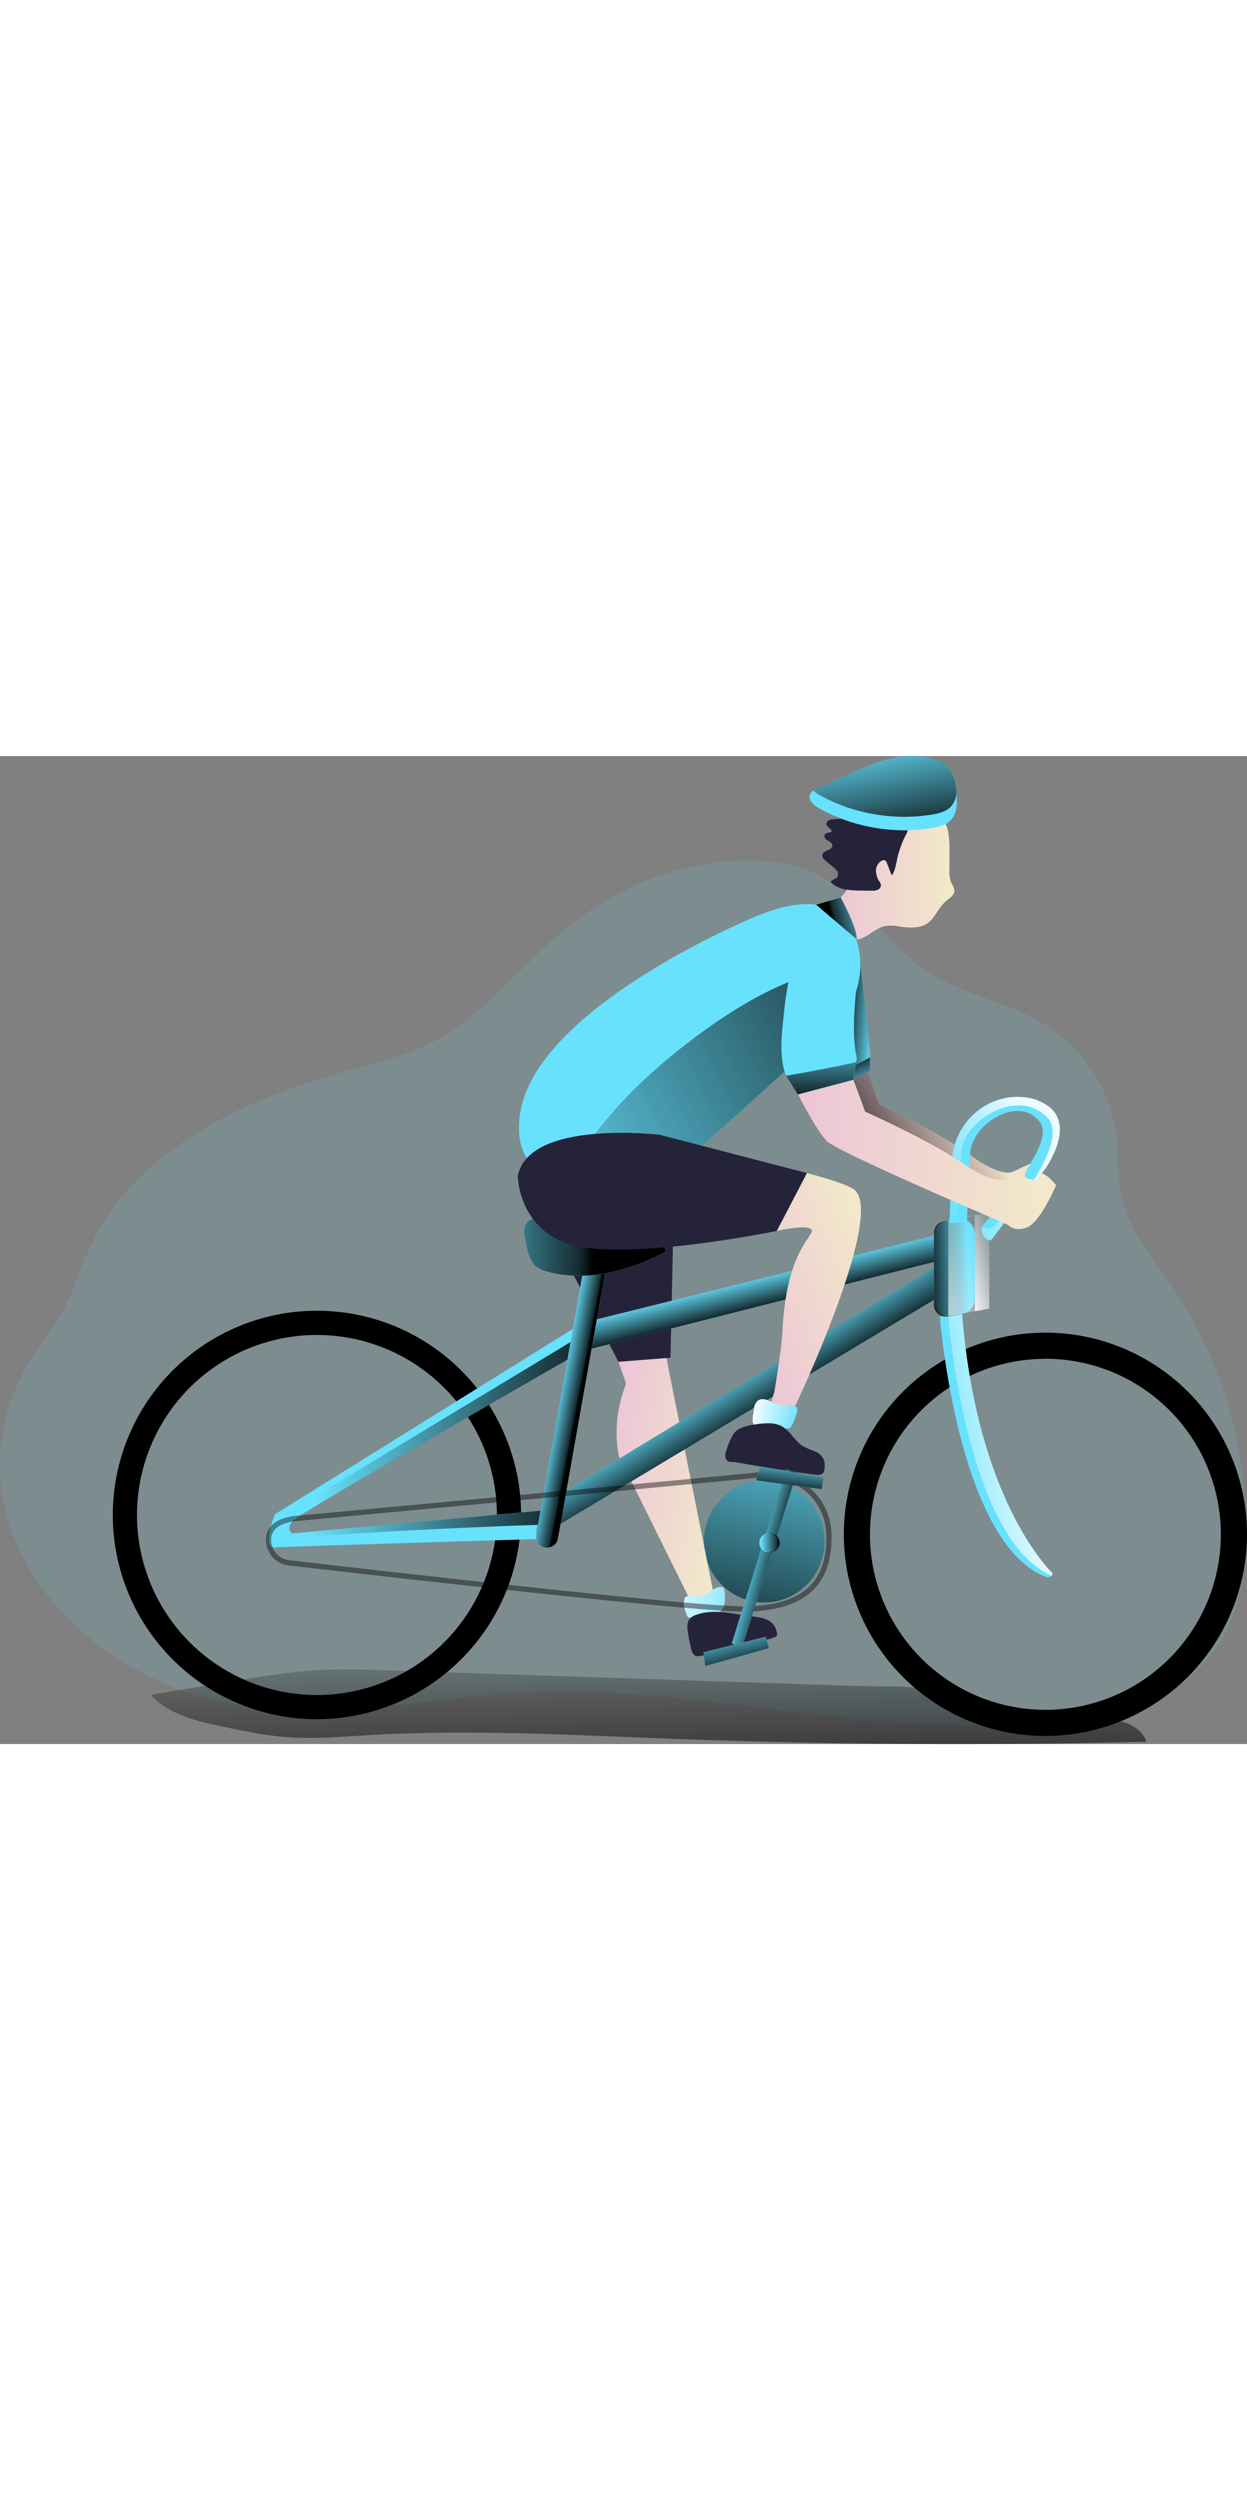 <svg id="Layer_1" data-name="Layer 1" xmlns="http://www.w3.org/2000/svg" xmlns:xlink="http://www.w3.org/1999/xlink" viewBox="0 0 475.74 376.77" data-imageid="biker-monochromatic" imageName="Biker" class="illustrations_image" style="width: 188px;"><rect x="0" y="0" width="475.74" height="376.77" fill="#808080" stroke="none"/><defs><linearGradient id="linear-gradient" x1="311.74" y1="200.25" x2="405.8" y2="200.25" gradientUnits="userSpaceOnUse"><stop offset="0" stop-color="#ecc4d7"/><stop offset="0.42" stop-color="#efd4d1"/><stop offset="1" stop-color="#f2eac9"/></linearGradient><linearGradient id="linear-gradient-2" x1="374.06" y1="188.95" x2="327.51" y2="217.86" gradientUnits="userSpaceOnUse"><stop offset="0" stop-opacity="0"/><stop offset="0.88" stop-opacity="0.8"/><stop offset="0.97"/></linearGradient><linearGradient id="linear-gradient-3" x1="334.05" y1="99.38" x2="322.41" y2="98.44" xlink:href="#linear-gradient-2"/><linearGradient id="linear-gradient-4" x1="248.47" y1="379.54" x2="252.98" y2="469.63" gradientTransform="translate(13.33 -7.72) rotate(1.81)" xlink:href="#linear-gradient-2"/><linearGradient id="linear-gradient-5" x1="303.83" y1="243.13" x2="280.18" y2="351.81" xlink:href="#linear-gradient-2"/><linearGradient id="linear-gradient-6" x1="351.08" y1="319.25" x2="408.11" y2="312.18" gradientUnits="userSpaceOnUse"><stop offset="0" stop-color="#fff" stop-opacity="0"/><stop offset="0.84" stop-color="#fff" stop-opacity="0.84"/><stop offset="0.97" stop-color="#fff"/></linearGradient><linearGradient id="linear-gradient-7" x1="238.72" y1="328.25" x2="292.38" y2="328.25" gradientTransform="translate(63.12 -48.27) rotate(11.58)" xlink:href="#linear-gradient"/><linearGradient id="linear-gradient-8" x1="278.67" y1="234.17" x2="289.56" y2="251.82" xlink:href="#linear-gradient-2"/><linearGradient id="linear-gradient-9" x1="372.25" y1="246.97" x2="356.83" y2="247.52" xlink:href="#linear-gradient-2"/><linearGradient id="linear-gradient-10" x1="381.56" y1="190.9" x2="366.15" y2="194.71" xlink:href="#linear-gradient-6"/><linearGradient id="linear-gradient-11" x1="374.25" y1="192.59" x2="349.61" y2="198.68" xlink:href="#linear-gradient-6"/><linearGradient id="linear-gradient-12" x1="214.43" y1="300.24" x2="223.25" y2="301.93" xlink:href="#linear-gradient-2"/><linearGradient id="linear-gradient-13" x1="289.33" y1="197.71" x2="292.51" y2="210.44" xlink:href="#linear-gradient-2"/><linearGradient id="linear-gradient-14" x1="213.26" y1="250.26" x2="356.31" y2="250.26" xlink:href="#linear-gradient-2"/><linearGradient id="linear-gradient-15" x1="127.27" y1="308.4" x2="227.05" y2="323.09" xlink:href="#linear-gradient-2"/><linearGradient id="linear-gradient-16" x1="319.36" y1="94.78" x2="367.03" y2="94.78" xlink:href="#linear-gradient"/><linearGradient id="linear-gradient-17" x1="192.01" y1="220.3" x2="374.7" y2="127.32" xlink:href="#linear-gradient-2"/><linearGradient id="linear-gradient-18" x1="293.02" y1="376.1" x2="249.66" y2="373.7" xlink:href="#linear-gradient-6"/><linearGradient id="linear-gradient-19" x1="171.3" y1="238.2" x2="230.99" y2="239.05" xlink:href="#linear-gradient-2"/><linearGradient id="linear-gradient-20" x1="361" y1="218.45" x2="431.11" y2="190.86" gradientUnits="userSpaceOnUse"><stop offset="0" stop-color="#fff" stop-opacity="0"/><stop offset="0.52" stop-color="#fff" stop-opacity="0.84"/><stop offset="0.97" stop-color="#fff"/></linearGradient><linearGradient id="linear-gradient-21" x1="336.71" y1="44.54" x2="344.22" y2="85.46" xlink:href="#linear-gradient-2"/><linearGradient id="linear-gradient-22" x1="304.8" y1="201.66" x2="404.42" y2="201.66" xlink:href="#linear-gradient"/><linearGradient id="linear-gradient-23" x1="334.9" y1="111.97" x2="320.26" y2="115.72" xlink:href="#linear-gradient-2"/><linearGradient id="linear-gradient-24" x1="316.33" y1="156.93" x2="316.05" y2="183.4" xlink:href="#linear-gradient-2"/><linearGradient id="linear-gradient-25" x1="278.92" y1="268.34" x2="340.32" y2="268.34" gradientTransform="translate(-74.65 118) rotate(-21.35)" xlink:href="#linear-gradient"/><linearGradient id="linear-gradient-26" x1="273.47" y1="370.44" x2="275.52" y2="370.44" xlink:href="#linear-gradient-6"/><linearGradient id="linear-gradient-27" x1="307.22" y1="306.4" x2="289.2" y2="301.14" xlink:href="#linear-gradient-6"/><linearGradient id="linear-gradient-28" x1="285.97" y1="304.32" x2="297.23" y2="307.42" xlink:href="#linear-gradient-2"/><linearGradient id="linear-gradient-29" x1="302.31" y1="267.68" x2="300.76" y2="280.64" xlink:href="#linear-gradient-2"/><linearGradient id="linear-gradient-30" x1="278.39" y1="332.71" x2="282.19" y2="347.63" xlink:href="#linear-gradient-2"/><linearGradient id="linear-gradient-31" x1="290.2" y1="300.02" x2="297.42" y2="300.02" xlink:href="#linear-gradient-2"/><linearGradient id="linear-gradient-32" x1="332.08" y1="126.12" x2="326.73" y2="114.95" xlink:href="#linear-gradient-2"/></defs><title>59. Bikes</title><path d="M217.35,119.14C200.86,133,187.46,151,168.38,161c-10.68,5.59-22.56,8.35-34.17,11.55-39.18,10.8-80,30.21-97.09,67.09-3.84,8.3-6.32,17.22-10.77,25.2C22.73,271.3,17.89,277,14,283.36A75.23,75.23,0,0,0,4.22,336.5c4.45,23.13,19.92,43.15,39.13,56.77a122.92,122.92,0,0,0,45.86,20c37.52,7.84,76.18-2.19,114.46-4,71-3.44,142.34,21.32,212.41,9.36,19.51-3.33,39.93-10.49,51.23-26.74,7.6-10.94,10.06-24.66,10.7-38a165.32,165.32,0,0,0-28.43-100.34c-7.33-10.72-16.16-21-18.91-33.74-1.61-7.44-1-15.18-1.86-22.74a58.37,58.37,0,0,0-25.92-41.69c-16.18-10.46-37.19-12.57-51.72-25.21-20.38-17.74-26.75-35.79-56.54-37.94C266.7,90.21,238.55,101.33,217.35,119.14Z" transform="translate(-2.92 -52.17)" fill="#68e1fd" opacity="0.12" class="target-color"/><path d="M311.74,173.39s8.64,18.45,12.77,22.79S389.64,228,389.64,228s2.37,2.9,6.86,1.15,9.3-13.31,9.3-13.31-3.38-4.88-7.5-5.09-1.8-3.42-1.8-3.42l-7.27,3.42s-4.4,2.26-15.94-6.26S338.38,185,338.38,185l-5-14.21Z" transform="translate(-2.92 -52.17)" fill="url(#linear-gradient)"/><path d="M311.74,173.39s8.64,18.45,12.77,22.79S389.64,228,389.64,228s2.37,2.9,6.86,1.15,9.3-13.31,9.3-13.31-3.38-4.88-7.5-5.09-1.8-3.42-1.8-3.42l-7.27,3.42s-4.4,2.26-15.94-6.26S338.38,185,338.38,185l-5-14.21Z" transform="translate(-2.92 -52.17)" fill="url(#linear-gradient-2)"/><polygon points="328.08 77.56 331.91 113.03 331.91 120.07 326.08 120.07 317.17 104.25 328.08 77.56" fill="#68e1fd" class="target-color"/><polygon points="328.08 77.56 331.91 113.03 331.91 120.07 326.08 120.07 317.17 104.25 328.08 77.56" fill="url(#linear-gradient-3)"/><path d="M151.28,400.85c-8.87-.3-17.75-.59-26.61-.11-11.06.61-22,2.42-32.94,4.23l-31.26,5.18c6.69,7.55,17.28,10,27.16,12.08C96,424,104.47,425.75,113,426.35c10,.71,20.14-.2,30.19-.8,38.62-2.29,77.35-.07,116,1.37q90.5,3.39,181.08,1.11c-1.43-4.32-5.88-7-10.35-7.88s-9.07-.2-13.61.12c-16.88,1.2-32.12-2.83-47.59-9.1-12.86-5.21-25.79-3.94-39.58-4.4l-113-3.76Z" transform="translate(-2.92 -52.17)" fill="url(#linear-gradient-4)"/><ellipse cx="291.56" cy="299.5" rx="23.04" ry="23.29" fill="#68e1fd" class="target-color"/><ellipse cx="291.56" cy="299.5" rx="23.04" ry="23.29" fill="url(#linear-gradient-5)"/><path d="M123.84,419.46a77.88,77.88,0,1,1,77.88-77.88A78,78,0,0,1,123.84,419.46Zm0-146.53a68.66,68.66,0,1,0,68.66,68.65A68.73,68.73,0,0,0,123.84,272.93Z" transform="translate(-2.92 -52.17)"/><path d="M401.75,425.86A76.9,76.9,0,1,1,478.66,349,77,77,0,0,1,401.75,425.86Zm0-143.83A66.93,66.93,0,1,0,468.68,349,67,67,0,0,0,401.75,282Z" transform="translate(-2.92 -52.17)"/><path d="M404.08,364.75a3,3,0,0,1-1.59.65c-34.23-12.26-41-99.44-41-99.44l8.41-1.79c0,.22,0,.45.06.67,5.7,72.15,34.43,98.85,34.43,98.85A1.2,1.2,0,0,1,404.08,364.75Z" transform="translate(-2.92 -52.17)" fill="#68e1fd" class="target-color"/><path d="M404.08,364.75C371.27,350.37,364.72,266,364.72,266l5.26-1.12c5.7,72.15,34.43,98.85,34.43,98.85A1.2,1.2,0,0,1,404.08,364.75Z" transform="translate(-2.92 -52.17)" fill="url(#linear-gradient-6)"/><path d="M206.78,221.17l32.09,62,19.85-1.54,1.34-62.47S211.58,179.74,206.78,221.17Z" transform="translate(-2.92 -52.17)" fill="#25233a"/><path d="M258.36,287.76l-1.14-6-18.35,1.42,2.86,8.19-1.28,4A48.47,48.47,0,0,0,239,319.12l26.76,54,9.6-.63Z" transform="translate(-2.92 -52.17)" fill="url(#linear-gradient-7)"/><path d="M225.2,249.58h8.49l-17.9,100.95a4.16,4.16,0,0,1-4.11,3.45h-.07a4.19,4.19,0,0,1-4.12-4.91Z" transform="translate(-2.92 -52.17)" fill="#68e1fd" class="target-color"/><polygon points="222.28 216.14 356.31 182.86 356.31 192.91 222.28 226.84 222.28 216.14" fill="#68e1fd" class="target-color"/><polygon points="213.26 281.85 356.31 194.98 356.31 207.36 213.26 293.17 213.26 281.85" fill="#68e1fd" class="target-color"/><polygon points="213.26 281.85 356.31 194.98 356.31 207.36 213.26 293.17 213.26 281.85" fill="url(#linear-gradient-8)"/><path d="M374.83,234.41v24.76a5.81,5.81,0,0,1-4.77,5.72l-4,.73a5.81,5.81,0,0,1-6.86-5.72V235.13a5.82,5.82,0,0,1,4.77-5.72l.73-.13,3.25-.59A5.81,5.81,0,0,1,374.83,234.41Z" transform="translate(-2.92 -52.17)" fill="#68e1fd" class="target-color"/><path d="M374.83,232.81v27.47a4.48,4.48,0,0,1-3.68,4.41l-6.64,1.22a4.49,4.49,0,0,1-5.29-4.41V234a4.48,4.48,0,0,1,3.68-4.41l1.82-.34,4.82-.88A4.48,4.48,0,0,1,374.83,232.81Z" transform="translate(-2.92 -52.17)" fill="url(#linear-gradient-9)"/><polyline points="377.41 210.72 371.91 211.72 371.91 175.25 361.8 177.1 361.8 177 377.41 174.13" fill="url(#linear-gradient-10)"/><polygon points="371.91 175.25 371.91 211.72 361.8 213.57 361.8 177.1 371.91 175.25" fill="url(#linear-gradient-11)"/><path d="M225.2,268.32l-117.44,73s-5.11,13.05,0,12.65,108-3.45,108-3.45l.38-11.25-101.73,9.35s-3.29-2,1.37-5.74S225.2,279,225.2,279Z" transform="translate(-2.92 -52.17)" fill="#68e1fd" class="target-color"/><path d="M233.69,249.58,230.61,267l-2,11.17-12.83,72.38a4.16,4.16,0,0,1-4.11,3.45h-.07a4.18,4.18,0,0,1-4.06-3.21,4,4,0,0,1-.06-1.7l1.63-9.14,10.24-57.56,2.09-11.72,3.75-21.07Z" transform="translate(-2.92 -52.17)" fill="url(#linear-gradient-12)"/><polygon points="356.3 182.87 356.3 192.91 225.7 225.97 227.69 214.81 356.3 182.87" fill="url(#linear-gradient-13)"/><line x1="356.31" y1="207.36" x2="213.26" y2="293.17" fill="url(#linear-gradient-14)"/><path d="M114.44,348.63l94.68-8.7-1.63,9.14c-.1.59.52-4.26.66-3.72-24.52.74-95.21,4-99.86,6.32s3-10.09,3-10.09l109.28-65.93-1.2,6.72c-22.1,12.71-99.57,57.3-103.55,60.52C111.15,346.65,114.44,348.63,114.44,348.63Z" transform="translate(-2.92 -52.17)" fill="url(#linear-gradient-15)"/><path d="M382.49,225.46l-5.19,6.42s.11,5.24,3.7,4.94l20.7-27.31s11.8-16.43.87-24a18.78,18.78,0,0,0-8.25-3.15c-14.63-1.95-27.62,9.58-28.22,24.32l-1,23.65,6.68-.39,1.33-26.42c.36-11,19.1-22.78,26.82-11.31C404.32,198.67,390.65,216,382.49,225.46Z" transform="translate(-2.92 -52.17)" fill="#68e1fd" class="target-color"/><path d="M319.36,110.43c4.93-4.43,9.48-9.85,10.58-16.39.46-2.8.31-5.72.67-8.53.67-5.17,1.6-10.85,5.61-14.19a16.48,16.48,0,0,1,6.73-3,22.23,22.23,0,0,1,6.64-.72c7.14.45,13.47,6.23,15,13.21a35.75,35.75,0,0,1,.54,7.53v7.17a12.28,12.28,0,0,0,.61,4.68c.54,1.32,1.56,2.63,1.22,4a5.09,5.09,0,0,1-2.16,2.46,17,17,0,0,0-3.19,3.26c-1.43,1.93-2.48,4.19-4.36,5.68-3.08,2.45-7.47,2.15-11.36,1.57a15.86,15.86,0,0,0-5.09-.22c-3.56.65-6.19,3.76-9.63,4.88a3.76,3.76,0,0,1-1.44.24c-1.36-.09-2.36-1.24-3.21-2.3C324.26,116.91,321.62,113.25,319.36,110.43Z" transform="translate(-2.92 -52.17)" fill="url(#linear-gradient-16)"/><path d="M329.88,140.76a33.4,33.4,0,0,1-9.79,15.67l-57.87,52.12a40.44,40.44,0,0,1-30.07,10.3c-.34,0-.69,0-1-.09-15.76-1.58-34.34-8.33-29.46-32.09,8.17-39.79,89-73.11,89-73.11,26.25-11.06,36-1.68,39.31,9.94A31.63,31.63,0,0,1,329.88,140.76Z" transform="translate(-2.92 -52.17)" fill="#68e1fd" class="target-color"/><path d="M324.87,133.57,324,143c-1.68,5.93.87,9.12-3.87,13.39l-57.87,52.12a40.44,40.44,0,0,1-30.07,10.3l-12.06-5.34S227,190.83,266,161,324.87,133.57,324.87,133.57Z" transform="translate(-2.92 -52.17)" fill="url(#linear-gradient-17)"/><path d="M265.32,372.56a1.4,1.4,0,0,0-.73.16,1.16,1.16,0,0,0-.39.55c-.84,2-.08,4.36.74,6.4a2,2,0,0,0,.49.81,1.74,1.74,0,0,0,.82.33c2.1.32,4.1-1,6.23-1.19a22.09,22.09,0,0,0,3.26-.08,5.11,5.11,0,0,0,3.54-4,14.93,14.93,0,0,0-.11-5.57,1.12,1.12,0,0,0-.32-.76,1,1,0,0,0-.56-.15,5,5,0,0,0-2.77.65c-.72.41-1.33,1-2,1.43C271.11,372.57,268,372.51,265.32,372.56Z" transform="translate(-2.92 -52.17)" fill="#68e1fd" class="target-color"/><path d="M265.32,372.56a1.4,1.4,0,0,0-.73.16,1.16,1.16,0,0,0-.39.55c-.84,2-.08,4.36.74,6.4a2,2,0,0,0,.49.81,1.74,1.74,0,0,0,.82.33c2.1.32,4.1-1,6.23-1.19a22.09,22.09,0,0,0,3.26-.08,5.11,5.11,0,0,0,3.54-4,14.93,14.93,0,0,0-.11-5.57,1.12,1.12,0,0,0-.32-.76,1,1,0,0,0-.56-.15,5,5,0,0,0-2.77.65c-.72.41-1.33,1-2,1.43C271.11,372.57,268,372.51,265.32,372.56Z" transform="translate(-2.92 -52.17)" fill="url(#linear-gradient-18)"/><path d="M268.32,379.75a5.34,5.34,0,0,0-2.07,1.22c-1.28,1.34-1.18,3.43-.91,5.26a62.74,62.74,0,0,0,1.26,6.39c.28,1.1.73,2.36,1.81,2.72a3.58,3.58,0,0,0,1.69,0,196.67,196.67,0,0,0,28.16-7.08,1.68,1.68,0,0,0,.94-.56,1.57,1.57,0,0,0,.12-1.19c-1.2-6.22-7.18-5.81-12.05-6.58C281,378.93,274.44,377.45,268.32,379.75Z" transform="translate(-2.92 -52.17)" fill="#25233a"/><path d="M219.78,228.08s-18.54-3.71-16.8,6.59,3.1,12.42,8.34,14c22.1,6.41,45.43-7.48,45.43-7.48S258.64,227.43,219.78,228.08Z" transform="translate(-2.92 -52.17)" fill="#68e1fd" class="target-color"/><path d="M219.78,228.08s-18.54-3.71-16.8,6.59,3.1,12.42,8.34,14c22.1,6.41,45.43-7.48,45.43-7.48S258.64,227.43,219.78,228.08Z" transform="translate(-2.92 -52.17)" fill="url(#linear-gradient-19)"/><path d="M345.42,90.36c-.59,2.53-.81,5.26-2.3,7.38L341.29,93a1.82,1.82,0,0,0-.65-1,1.41,1.41,0,0,0-1.29.07,4.25,4.25,0,0,0-2.24,3.69,7.67,7.67,0,0,0,1.31,4.28,3.28,3.28,0,0,1,.58,1.26,2,2,0,0,1-1.28,1.9,5.8,5.8,0,0,1-2.42.32l-4.37-.06c-4-.06-8.53-.34-11.16-3.36.6-.88,2-1,2.58-1.82a2.07,2.07,0,0,0,0-2.12,6,6,0,0,0-1.51-1.63L318,92.2c-.74-.62-1.54-1.44-1.34-2.38.38-1.79,3.84-1.7,3.81-3.52,0-.89-.94-1.44-1.71-1.89s-1.59-1.25-1.28-2.08c.36-1,1.8-.85,2.74-1.34,0-1.18-1.82-1.61-2-2.76a1.6,1.6,0,0,1,.9-1.56,4.67,4.67,0,0,1,1.86-.4l4.38-.34a104,104,0,0,1,17.19-.39,9,9,0,0,1,3.29.75A7.52,7.52,0,0,1,348.66,79c.89,1.42.52,1.83-.17,3.29A40.06,40.06,0,0,0,345.42,90.36Z" transform="translate(-2.92 -52.17)" fill="#25233a"/><path d="M380.33,232.57l-3-.69s.11,5.24,3.7,4.94l20.7-27.31s11.8-16.43.87-24a18.78,18.78,0,0,0-8.25-3.15c-14.63-1.95-27.62,9.58-28.22,24.32l-1,23.65,2.82-1.67,1.8-25.66c.36-11,20.83-25,32.75-13C410.92,198.39,390.69,226.07,380.33,232.57Z" transform="translate(-2.92 -52.17)" fill="url(#linear-gradient-20)"/><path d="M287,378.45c-20.84,0-148.23-14.64-173.85-17.61a9.81,9.81,0,0,1-8.74-10.42c.31-3.42,2.58-7.68,11.68-8.53h0c1.6-.15,159.71-14.83,175.11-16.49,8.14-.87,15.63,1.33,21.08,6.19A24.43,24.43,0,0,1,320.17,350c.09,18.67-10.52,28-32.45,28.44ZM116.24,343.88c-6.21.58-9.53,2.84-9.88,6.72a7.8,7.8,0,0,0,7,8.25c25.93,3,156.18,18,174.34,17.59,20.89-.44,30.58-8.84,30.49-26.43a22.4,22.4,0,0,0-7.27-16.92c-5-4.49-11.95-6.52-19.53-5.7-15.41,1.66-173.52,16.34-175.13,16.49Z" transform="translate(-2.92 -52.17)" opacity="0.42"/><path d="M367.94,69.27c0,2.69-.41,5.59-2.49,7.56-1.89,1.79-4.76,2.46-7.49,2.88a67.22,67.22,0,0,1-42.34-7.48c-2.2-1.23-4.58-3.3-3.68-5.46a3.61,3.61,0,0,1,1.25-1.45,12.19,12.19,0,0,1,2.05-1.1c6-2.7,12.06-5.41,18.18-7.95a55.17,55.17,0,0,1,10.49-3.48c5.8-1.14,14.48-.9,19.44,2.48,3.29,2.24,4.22,7.13,4.48,11.14C367.91,67.44,367.93,68.42,367.94,69.27Z" transform="translate(-2.92 -52.17)" fill="#68e1fd" class="target-color"/><path d="M367.83,66.41a8.41,8.41,0,0,1-2.38,5.27c-1.89,1.8-4.76,2.47-7.49,2.89a67.23,67.23,0,0,1-42.34-7.49,12.34,12.34,0,0,1-2.43-1.76,12.19,12.19,0,0,1,2.05-1.1c6-2.7,12.06-5.41,18.18-7.95a55.17,55.17,0,0,1,10.49-3.48c5.8-1.14,14.48-.9,19.44,2.48C366.64,57.51,367.57,62.4,367.83,66.41Z" transform="translate(-2.92 -52.17)" fill="url(#linear-gradient-21)"/><path d="M320.18,117.06a9.82,9.82,0,0,0-6.88,2c-4.66,3.32-7.09,8.95-8.55,14.48a126.14,126.14,0,0,0-2.91,18.27c-.69,6.37-1.38,12.88,0,19.15.43,2,1.21,4.17,3,5.21,2.12,1.25,4.8.47,7.13-.33l14.79-5.12a4.43,4.43,0,0,0,2.75-1.85,4.27,4.27,0,0,0,.07-2.76c-1.65-8-.57-18.37.08-26.48C330.16,132.82,331.59,118.62,320.18,117.06Z" transform="translate(-2.92 -52.17)" fill="#68e1fd" class="target-color"/><path d="M304.8,176.2s9.14,18.45,13.52,22.8,69,31.86,69,31.86,2.51,2.9,7.27,1.14,9.84-13.3,9.84-13.3-3.58-4.88-7.94-5.1-1.9-3.42-1.9-3.42l-7.71,3.42s-4.66,2.26-16.88-6.25-37-19.58-37-19.58l-6.29-17Z" transform="translate(-2.92 -52.17)" fill="url(#linear-gradient-22)"/><path d="M314.29,108.86l9.37-2.75S330.15,118,329.73,122Z" transform="translate(-2.92 -52.17)" fill="#68e1fd" class="target-color"/><path d="M314.29,108.86l9.37-2.75S330.15,118,329.73,122Z" transform="translate(-2.92 -52.17)" fill="url(#linear-gradient-23)"/><path d="M329.47,168.9l-1,6.73-21.16,5.58-4.49-7.12S318.18,171.47,329.47,168.9Z" transform="translate(-2.92 -52.17)" fill="#68e1fd" class="target-color"/><path d="M329.47,168.9l-1,6.73-21.16,5.58-4.49-7.12S318.18,171.47,329.47,168.9Z" transform="translate(-2.92 -52.17)" fill="url(#linear-gradient-24)"/><path d="M200.46,212.27s.11,23.19,24.76,27.19,74.08-6.21,74.08-6.21l11.49-22.05-56.07-14.59S204.76,190.61,200.46,212.27Z" transform="translate(-2.92 -52.17)" fill="#25233a"/><path d="M310.79,211.2,299.3,233.25s12-2.78,13.26-.39-9.93,7.32-11.22,40.1c-.14,3.62-2.35,18.07-3,21.64l-2,6.46s8.6.91,9,.78,36.19-75.92,23.21-84.53C324.82,214.8,310.79,211.2,310.79,211.2Z" transform="translate(-2.92 -52.17)" fill="url(#linear-gradient-25)"/><path d="M290.56,301.32a4.45,4.45,0,0,1,1.66-3.47,3.71,3.71,0,0,1,2.89-.26,20.4,20.4,0,0,1,2.76,1.11,14.93,14.93,0,0,0,6.3,1.14c.94,0,2-.08,2.62.66a2.66,2.66,0,0,1,.07,2.4,30,30,0,0,1-1.95,4.78,1.52,1.52,0,0,1-.45.61,1.69,1.69,0,0,1-.7.22,31.75,31.75,0,0,1-10.87-.25C288.78,307.44,290.28,304.41,290.56,301.32Z" transform="translate(-2.92 -52.17)" fill="#68e1fd" class="target-color"/><path d="M275.52,369.73c-.72.41-1.33,1-2,1.43" transform="translate(-2.92 -52.17)" fill="url(#linear-gradient-26)"/><path d="M290.56,301.32a4.45,4.45,0,0,1,1.66-3.47,3.71,3.71,0,0,1,2.89-.26,20.4,20.4,0,0,1,2.76,1.11,14.93,14.93,0,0,0,6.3,1.14c.94,0,2-.08,2.62.66a2.66,2.66,0,0,1,.07,2.4,30,30,0,0,1-1.95,4.78,1.52,1.52,0,0,1-.45.61,1.69,1.69,0,0,1-.7.22,31.75,31.75,0,0,1-10.87-.25C288.78,307.44,290.28,304.41,290.56,301.32Z" transform="translate(-2.92 -52.17)" fill="url(#linear-gradient-27)"/><path d="M290.85,307.09a29.82,29.82,0,0,1,5.73-.47,10.48,10.48,0,0,1,4.51,1.09c3.3,1.75,5,5.65,8.13,7.61a41.22,41.22,0,0,0,4.56,2,6.24,6.24,0,0,1,3.52,3.35,8,8,0,0,1,.2,3,3,3,0,0,1-.7,2.11,3,3,0,0,1-2,.51c-2.36,0-23.71-3.47-31.7-4.92-.42-.07-4.73.89-3.09-4.37a30.68,30.68,0,0,1,2.3-5.57C283.78,308.36,287.88,307.53,290.85,307.09Z" transform="translate(-2.92 -52.17)" fill="#25233a"/><polygon points="283.21 339.72 279.14 338.46 299.92 272 303.98 273.25 283.21 339.72" fill="#68e1fd" class="target-color"/><polygon points="283.21 339.72 279.14 338.46 299.92 272 303.98 273.25 283.21 339.72" fill="url(#linear-gradient-28)"/><polygon points="290.03 271.06 288.5 276.19 313.51 279.57 314.21 275.11 290.03 271.06" fill="#68e1fd" class="target-color"/><polygon points="268.39 341.73 269.02 347.04 293.32 340.2 292.19 335.82 268.39 341.73" fill="#68e1fd" class="target-color"/><polygon points="290.03 271.06 288.5 276.19 313.51 279.57 314.21 275.11 290.03 271.06" fill="url(#linear-gradient-29)"/><polygon points="268.39 341.73 269.02 347.04 293.32 340.2 292.19 335.82 268.39 341.73" fill="url(#linear-gradient-30)"/><circle cx="293.28" cy="300.02" r="3.61" fill="#68e1fd" class="target-color"/><circle cx="293.81" cy="300.02" r="3.61" fill="url(#linear-gradient-31)"/><polygon points="331.91 114.91 326.4 117.84 325.61 123.45 331.91 120.07 331.91 114.91" fill="#68e1fd" class="target-color"/><polygon points="331.91 114.91 326.4 117.84 325.61 123.45 331.91 120.07 331.91 114.91" fill="url(#linear-gradient-32)"/></svg>